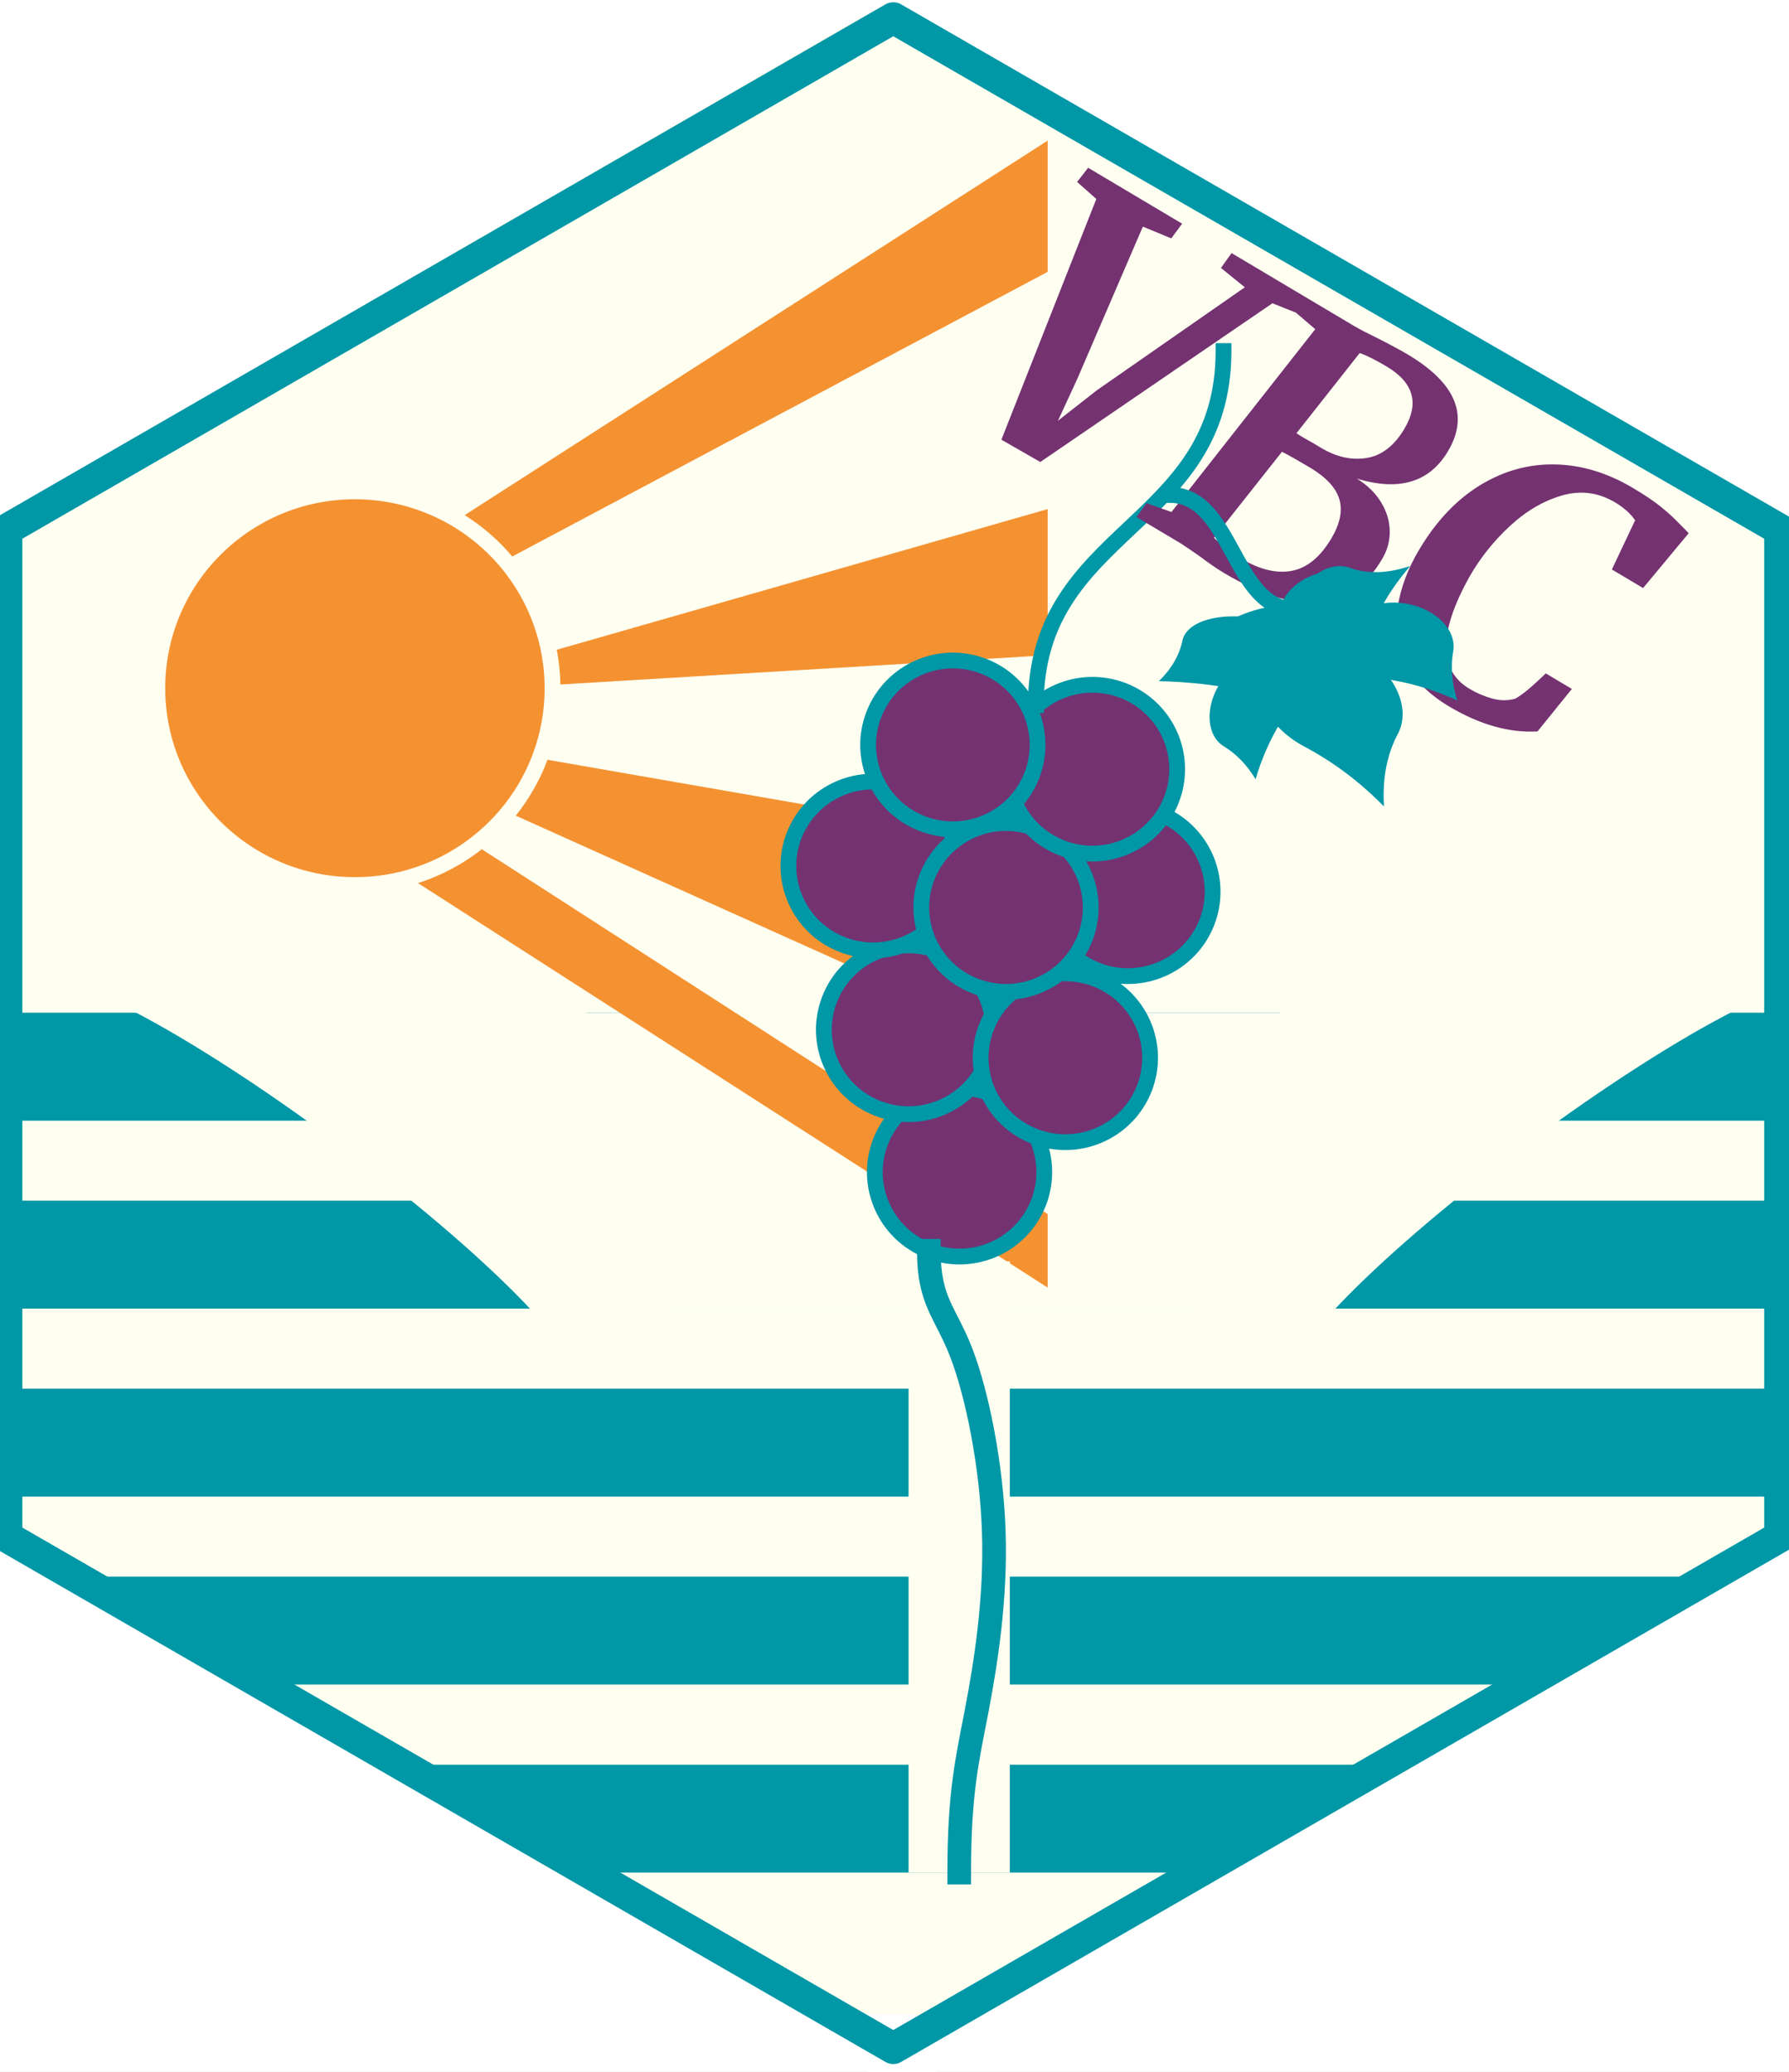 <svg version="1.1" viewBox="0.0 0.0 907.087 1050.709" fill="none" stroke="none" stroke-linecap="square" stroke-miterlimit="10" xmlns:xlink="http://www.w3.org/1999/xlink" xmlns="http://www.w3.org/2000/svg"><rect x="0.0" y="0.0" width="907.087" height="1050.709" fill="#333333" stroke="none"/><clipPath id="p.0"><path d="m0 0l907.087 0l0 1050.709l-907.087 0l0 -1050.709z" clip-rule="nonzero"/></clipPath><g clip-path="url(#p.0)"><path fill="#ffffff" d="m0 0l907.087 0l0 1050.709l-907.087 0z" fill-rule="evenodd"/><path fill="#fffff1" d="m-43.682 5.47l1028.441 0l0 1016.189l-1028.441 0z" fill-rule="evenodd"/><path fill="#0097a7" d="m-24.451 513.581l989.953 0l0 54.74l-989.953 0z" fill-rule="evenodd"/><path fill="#0097a7" d="m-24.451 608.9l989.953 0l0 54.74l-989.953 0z" fill-rule="evenodd"/><path fill="#0097a7" d="m-24.451 704.22l989.953 0l0 54.74l-989.953 0z" fill-rule="evenodd"/><path fill="#0097a7" d="m-8.451 799.54l989.938 0l0 54.735l-989.938 0z" fill-rule="evenodd"/><path fill="#0097a7" d="m-8.451 894.933l989.953 0l0 54.709l-989.953 0z" fill-rule="evenodd"/><path fill="#fffff1" d="m816.534 419.418l106.705 80.477c-11.786 -8.889 -81.191 29.043 -155.02 84.723c-73.829 55.68 -124.125 108.025 -112.338 116.914l-106.705 -80.477l0 0c-11.786 -8.889 38.509 -61.233 112.338 -116.914c73.829 -55.681 143.234 -93.612 155.02 -84.723z" fill-rule="evenodd"/><path fill="#fffff1" d="m127.873 417.962l-107.005 80.699c11.819 -8.914 81.659 29.305 155.99 85.363c74.331 56.059 125.007 108.729 113.188 117.643l107.005 -80.699l0 0c11.819 -8.914 -38.857 -61.584 -113.188 -117.643c-74.331 -56.059 -144.171 -94.277 -155.99 -85.363z" fill-rule="evenodd"/><path fill="#fffff1" d="m287.562 513.581l375.465 0l0 150.079l-375.465 0z" fill-rule="evenodd"/><path fill="#f49231" d="m531.217 652.997l-398.835 -256.263l0 -69.174l398.835 -256.263z" fill-rule="evenodd"/><path fill="#fffff1" d="m460.678 639.688l51.339 0l0 309.953l-51.339 0z" fill-rule="evenodd"/><path fill="#f49231" d="m79.77 349.007l0 0c0 -55.13 44.856 -99.821 100.188 -99.821l0 0c26.571 0 52.055 10.517 70.843 29.237c18.789 18.72 29.344 44.11 29.344 70.584l0 0c0 55.13 -44.856 99.821 -100.188 99.821l0 0c-55.332 0 -100.188 -44.691 -100.188 -99.821z" fill-rule="evenodd"/><path stroke="#fffff1" stroke-width="8.0" stroke-linejoin="round" stroke-linecap="butt" d="m79.77 349.007l0 0c0 -55.13 44.856 -99.821 100.188 -99.821l0 0c26.571 0 52.055 10.517 70.843 29.237c18.789 18.72 29.344 44.11 29.344 70.584l0 0c0 55.13 -44.856 99.821 -100.188 99.821l0 0c-55.332 0 -100.188 -44.691 -100.188 -99.821z" fill-rule="evenodd"/><path fill="#fffff1" d="m578.357 244.659l-301.199 86.328l-19.366 -47.743l276.565 -147.058z" fill-rule="evenodd"/><path fill="#fffff1" d="m604.095 442.211l-327.158 -57.016l2.158 -37.778l331.551 -19.914z" fill-rule="evenodd"/><path fill="#fffff1" d="m618.236 671.798l-373.776 -241.016l10.86 -19.92l405.688 182.48z" fill-rule="evenodd"/><path fill="#743271" d="m446.497 578.916l0 0c8.602 -22.031 33.498 -32.945 55.606 -24.378l0 0c10.617 4.114 19.158 12.262 23.745 22.652c4.587 10.39 4.843 22.17 0.712 32.75l0 0c-8.602 22.031 -33.497 32.945 -55.606 24.378l0 0c-22.109 -8.567 -33.058 -33.371 -24.457 -55.402z" fill-rule="evenodd"/><path stroke="#0097a7" stroke-width="8.0" stroke-linejoin="round" stroke-linecap="butt" d="m446.497 578.916l0 0c8.602 -22.031 33.498 -32.945 55.606 -24.378l0 0c10.617 4.114 19.158 12.262 23.745 22.652c4.587 10.39 4.843 22.17 0.712 32.75l0 0c-8.602 22.031 -33.497 32.945 -55.606 24.378l0 0c-22.109 -8.567 -33.058 -33.371 -24.457 -55.402z" fill-rule="evenodd"/><path fill="#ffffff" d="m-398.725 551.069l1174.614 671.307l-160.126 277.921l-1174.614 -671.307z" fill-rule="evenodd"/><path fill="#ffffff" d="m141.679 1223.288l1170.614 -678.362l161.638 277.008l-1170.614 678.362z" fill-rule="evenodd"/><path fill="#ffffff" d="m538.737 -50.595l-1170.614 678.362l-161.638 -277.008l1170.614 -678.362z" fill-rule="evenodd"/><path fill="#ffffff" d="m1102.039 373.88l-1174.614 -671.307l160.126 -277.921l1174.614 671.307z" fill-rule="evenodd"/><path fill="#743271" d="m420.647 506.717l0 0c8.602 -22.031 33.497 -32.945 55.606 -24.378l0 0c10.617 4.114 19.158 12.262 23.745 22.652c4.587 10.39 4.843 22.17 0.712 32.75l0 0c-8.602 22.03 -33.498 32.945 -55.606 24.378l0 0c-22.109 -8.567 -33.058 -33.371 -24.457 -55.402z" fill-rule="evenodd"/><path stroke="#0097a7" stroke-width="8.0" stroke-linejoin="round" stroke-linecap="butt" d="m420.647 506.717l0 0c8.602 -22.031 33.497 -32.945 55.606 -24.378l0 0c10.617 4.114 19.158 12.262 23.745 22.652c4.587 10.39 4.843 22.17 0.712 32.75l0 0c-8.602 22.03 -33.498 32.945 -55.606 24.378l0 0c-22.109 -8.567 -33.058 -33.371 -24.457 -55.402z" fill-rule="evenodd"/><path fill="#743271" d="m500.151 520.916l0 0c8.602 -22.031 33.497 -32.945 55.606 -24.378l0 0c10.617 4.114 19.158 12.262 23.745 22.652c4.587 10.39 4.843 22.17 0.712 32.75l0 0c-8.602 22.031 -33.497 32.945 -55.606 24.378l0 0c-22.109 -8.567 -33.058 -33.371 -24.457 -55.402z" fill-rule="evenodd"/><path stroke="#0097a7" stroke-width="8.0" stroke-linejoin="round" stroke-linecap="butt" d="m500.151 520.916l0 0c8.602 -22.031 33.497 -32.945 55.606 -24.378l0 0c10.617 4.114 19.158 12.262 23.745 22.652c4.587 10.39 4.843 22.17 0.712 32.75l0 0c-8.602 22.031 -33.497 32.945 -55.606 24.378l0 0c-22.109 -8.567 -33.058 -33.371 -24.457 -55.402z" fill-rule="evenodd"/><path fill="#743271" d="m402.663 423.644l0 0c8.602 -22.031 33.497 -32.945 55.606 -24.378l0 0c10.617 4.114 19.158 12.262 23.745 22.652c4.587 10.39 4.843 22.17 0.712 32.75l0 0c-8.602 22.031 -33.498 32.945 -55.606 24.378l0 0c-22.109 -8.567 -33.058 -33.371 -24.457 -55.402z" fill-rule="evenodd"/><path stroke="#0097a7" stroke-width="8.0" stroke-linejoin="round" stroke-linecap="butt" d="m402.663 423.644l0 0c8.602 -22.031 33.497 -32.945 55.606 -24.378l0 0c10.617 4.114 19.158 12.262 23.745 22.652c4.587 10.39 4.843 22.17 0.712 32.75l0 0c-8.602 22.031 -33.498 32.945 -55.606 24.378l0 0c-22.109 -8.567 -33.058 -33.371 -24.457 -55.402z" fill-rule="evenodd"/><path fill="#743271" d="m531.859 436.698l0 0c8.602 -22.031 33.498 -32.945 55.606 -24.378l0 0c10.617 4.114 19.158 12.262 23.745 22.652c4.586 10.39 4.843 22.17 0.712 32.75l0 0c-8.602 22.031 -33.498 32.945 -55.606 24.378l0 0c-22.109 -8.567 -33.058 -33.371 -24.457 -55.402z" fill-rule="evenodd"/><path stroke="#0097a7" stroke-width="8.0" stroke-linejoin="round" stroke-linecap="butt" d="m531.859 436.698l0 0c8.602 -22.031 33.498 -32.945 55.606 -24.378l0 0c10.617 4.114 19.158 12.262 23.745 22.652c4.586 10.39 4.843 22.17 0.712 32.75l0 0c-8.602 22.031 -33.498 32.945 -55.606 24.378l0 0c-22.109 -8.567 -33.058 -33.371 -24.457 -55.402z" fill-rule="evenodd"/><path fill="#743271" d="m470.056 444.698l0 0c8.602 -22.031 33.498 -32.945 55.606 -24.378l0 0c10.617 4.114 19.158 12.262 23.745 22.652c4.586 10.39 4.843 22.17 0.712 32.75l0 0c-8.602 22.031 -33.498 32.945 -55.606 24.378l0 0c-22.109 -8.567 -33.058 -33.371 -24.457 -55.402z" fill-rule="evenodd"/><path stroke="#0097a7" stroke-width="8.0" stroke-linejoin="round" stroke-linecap="butt" d="m470.056 444.698l0 0c8.602 -22.031 33.498 -32.945 55.606 -24.378l0 0c10.617 4.114 19.158 12.262 23.745 22.652c4.586 10.39 4.843 22.17 0.712 32.75l0 0c-8.602 22.031 -33.498 32.945 -55.606 24.378l0 0c-22.109 -8.567 -33.058 -33.371 -24.457 -55.402z" fill-rule="evenodd"/><path fill="#743271" d="m513.875 374.577l0 0c8.602 -22.031 33.497 -32.945 55.606 -24.378l0 0c10.617 4.114 19.158 12.262 23.745 22.652c4.586 10.39 4.843 22.17 0.712 32.75l0 0c-8.602 22.031 -33.498 32.945 -55.606 24.378l0 0c-22.109 -8.567 -33.058 -33.371 -24.457 -55.402z" fill-rule="evenodd"/><path stroke="#0097a7" stroke-width="8.0" stroke-linejoin="round" stroke-linecap="butt" d="m513.875 374.577l0 0c8.602 -22.031 33.497 -32.945 55.606 -24.378l0 0c10.617 4.114 19.158 12.262 23.745 22.652c4.586 10.39 4.843 22.17 0.712 32.75l0 0c-8.602 22.031 -33.498 32.945 -55.606 24.378l0 0c-22.109 -8.567 -33.058 -33.371 -24.457 -55.402z" fill-rule="evenodd"/><path fill="#743271" d="m443.101 362.255l0 0c8.602 -22.031 33.498 -32.945 55.606 -24.378l0 0c10.617 4.114 19.158 12.262 23.745 22.652c4.586 10.39 4.843 22.17 0.712 32.75l0 0c-8.602 22.031 -33.498 32.945 -55.606 24.378l0 0c-22.109 -8.567 -33.058 -33.371 -24.457 -55.402z" fill-rule="evenodd"/><path stroke="#0097a7" stroke-width="8.0" stroke-linejoin="round" stroke-linecap="butt" d="m443.101 362.255l0 0c8.602 -22.031 33.498 -32.945 55.606 -24.378l0 0c10.617 4.114 19.158 12.262 23.745 22.652c4.586 10.39 4.843 22.17 0.712 32.75l0 0c-8.602 22.031 -33.498 32.945 -55.606 24.378l0 0c-22.109 -8.567 -33.058 -33.371 -24.457 -55.402z" fill-rule="evenodd"/><path fill="#000000" fill-opacity="0.0" d="m525.213 357.594c0 -44.898 23.787 -67.346 47.575 -89.795c23.787 -22.449 47.575 -44.898 47.575 -89.795" fill-rule="evenodd"/><path stroke="#0097a7" stroke-width="8.0" stroke-linejoin="round" stroke-linecap="butt" d="m525.213 357.594c0 -44.898 23.787 -67.346 47.575 -89.795c23.787 -22.449 47.575 -44.898 47.575 -89.795" fill-rule="evenodd"/><path fill="#000000" fill-opacity="0.0" d="m568.162 36.92l350.961 208.819l-126.425 212.472l-350.961 -208.819z" fill-rule="evenodd"/><path fill="#743271" d="m599.393 113.443l-5.52 7.443l-14.404 -5.952l-33.213 77.147l-9.826 21.281l19.682 -15.416l75.054 -52.251l-12.089 -9.811l5.359 -7.539l38.927 23.162l-6.003 7.155l-12.2 -4.859l-117.676 80.491l-19.743 -11.31l48.134 -122.086l-9.738 -8.63l5.585 -7.186l47.669 28.363zm87.245 51.91q3.706 2.205 11.851 6.179q9.756 4.932 15.248 8.2q36.672 21.819 20.428 49.118q-14.038 23.593 -46.112 13.909q7.974 4.963 12.218 11.979q4.257 7.024 4.373 14.529q0.129 7.513 -3.81 14.133q-12.431 21.258 -32.742 22.3q-20.311 1.042 -47.449 -15.105q-5.17 -3.076 -11.968 -8.212q-7.687 -5.446 -10.923 -7.372l-21.485 -12.783l5.063 -7.042l12.657 4.458l72.888 -92.703l-9.995 -8.565l5.52 -7.443l24.237 14.421zm-29.28 54.342q2.657 1.799 4.719 2.917q2.076 1.126 3.526 1.989l4.364 2.597q11.629 6.919 23.01 5.055q11.403 -1.87 19.089 -14.787q11.537 -19.39 -8.981 -31.598q-8.567 -5.097 -13.667 -6.823l-32.061 40.651zm-41.807 52.997q2.26 2.436 6.578 5.659q4.318 3.224 7.232 4.958q14.046 8.357 25.619 6.171q11.587 -2.178 20.048 -16.398q6.632 -11.145 4.07 -19.887q-2.562 -8.742 -15.157 -16.236q-8.567 -5.097 -13.929 -7.851l-34.462 43.586zm213.507 -8.818q-3.505 -5.14 -10.125 -9.079q-12.77 -7.598 -26.898 -3.532q-14.107 4.061 -26.547 15.586q-12.44 11.526 -20.579 25.937q-23.511 42.447 0.243 56.58q5.17 3.076 11.235 4.83q6.065 1.754 11.837 0.152q5.079 -2.669 15.522 -12.855l13.253 7.886l-17.427 21.558q-21.5 1.207 -44.771 -12.638q-16.154 -9.611 -22.267 -22.867q-6.105 -13.269 -3.824 -27.766q2.281 -14.497 10.838 -28.878q12.88 -21.646 30.788 -32.645q17.93 -11.004 38.045 -10.618q20.123 0.373 39.513 11.91q9.212 5.481 14.144 9.506q4.932 4.025 7.794 6.946q2.87 2.908 3.967 3.997l2.421 2.531l-23.112 27.812l-15.831 -9.42l11.782 -24.935z" fill-rule="nonzero"/><path fill="#000000" fill-opacity="0.0" d="m593.307 251.024c15.866 0 23.799 14.52 31.732 29.039c7.933 14.52 15.866 29.039 31.732 29.039" fill-rule="evenodd"/><path stroke="#0097a7" stroke-width="8.0" stroke-linejoin="round" stroke-linecap="butt" d="m593.307 251.024c15.866 0 23.799 14.52 31.732 29.039c7.933 14.52 15.866 29.039 31.732 29.039" fill-rule="evenodd"/><path fill="#0097a7" d="m664.402 343.393l0 0c10.741 3.862 23.919 -5.417 29.433 -20.724q6.901 -19.157 21.237 -35.64q-17.259 5.764 -30.702 0.931l0 0c-10.741 -3.862 -23.919 5.417 -29.433 20.724l0 0c-5.514 15.307 -1.277 30.847 9.465 34.709z" fill-rule="evenodd"/><path fill="#0097a7" d="m669.488 339.215l0 0c-2.053 10.028 -19.383 14.964 -38.709 11.024q-21.186 -4.319 -43.155 -4.809q9.629 -9.489 11.879 -20.482l0 0c2.053 -10.028 19.383 -14.964 38.709 -11.024l0 0c19.326 3.94 33.328 15.263 31.276 25.291z" fill-rule="evenodd"/><path fill="#0097a7" d="m687.467 329.25l0 0c18.995 10.072 28.535 29.278 21.307 42.898q-8.402 15.834 -7.033 36.85q-18.365 -18.716 -40.448 -30.425l0 0c-18.995 -10.072 -28.535 -29.278 -21.307 -42.898l0 0c7.228 -13.62 28.485 -16.497 47.48 -6.425z" fill-rule="evenodd"/><path fill="#0097a7" d="m646.984 335.033l0 0c8.61 5.245 9.661 19.219 2.346 31.213q-8.152 13.367 -12.702 28.927q-6.536 -10.862 -16.133 -16.707l0 0c-8.61 -5.245 -9.661 -19.219 -2.346 -31.213l0 0c7.315 -11.994 20.224 -17.465 28.835 -12.22z" fill-rule="evenodd"/><path fill="#0097a7" d="m682.53 320.828l0 0c-1.87 10.724 8.769 21.533 23.764 24.142q16.711 2.908 32.64 10.302q-4.188 -13.043 -2.104 -24.995l0 0c1.87 -10.724 -8.769 -21.533 -23.764 -24.142l0 0c-14.994 -2.609 -28.665 3.969 -30.535 14.693z" fill-rule="evenodd"/><path fill="#0097a7" d="m649.604 319.527l0 0c-4.288 -9.463 2.001 -21.555 14.047 -27.008l0 0c12.046 -5.453 25.287 -2.203 29.575 7.26l0 0c4.288 9.463 -2.001 21.555 -14.047 27.008l0 0c-12.046 5.453 -25.287 2.203 -29.575 -7.26z" fill-rule="evenodd"/><path fill="#0097a7" d="m603.024 339.254l0 0c-3.218 -7.106 7.435 -18.873 23.795 -26.283l0 0c16.36 -7.41 32.231 -7.657 35.449 -0.551l0 0c3.218 7.106 -7.435 18.873 -23.795 26.283l0 0c-16.36 7.41 -32.231 7.657 -35.449 0.551z" fill-rule="evenodd"/><path fill="#000000" fill-opacity="0.0" d="m470.954 634.318c0 25.874 8.51 31.091 16.469 51.748c7.96 20.657 15.369 56.753 16.469 90.983c1.1 34.231 -4.109 66.596 -8.768 90.983c-4.659 24.387 -8.768 40.796 -8.768 81.592" fill-rule="evenodd"/><path stroke="#0097a7" stroke-width="12.0" stroke-linejoin="round" stroke-linecap="butt" d="m470.954 634.318c0 25.874 8.51 31.091 16.469 51.748c7.96 20.657 15.369 56.753 16.469 90.983c1.1 34.231 -4.109 66.596 -8.768 90.983c-4.659 24.387 -8.768 40.796 -8.768 81.592" fill-rule="evenodd"/><path fill="#000000" fill-opacity="0.0" d="m452.921 9.152l449.59 259.432l0 510.711l-449.59 259.432l-449.59 -259.432l0 -510.711z" fill-rule="evenodd"/><path stroke="#0097a7" stroke-width="16.0" stroke-linejoin="round" stroke-linecap="butt" d="m452.921 9.152l449.59 259.432l0 510.711l-449.59 259.432l-449.59 -259.432l0 -510.711z" fill-rule="evenodd"/></g></svg>
